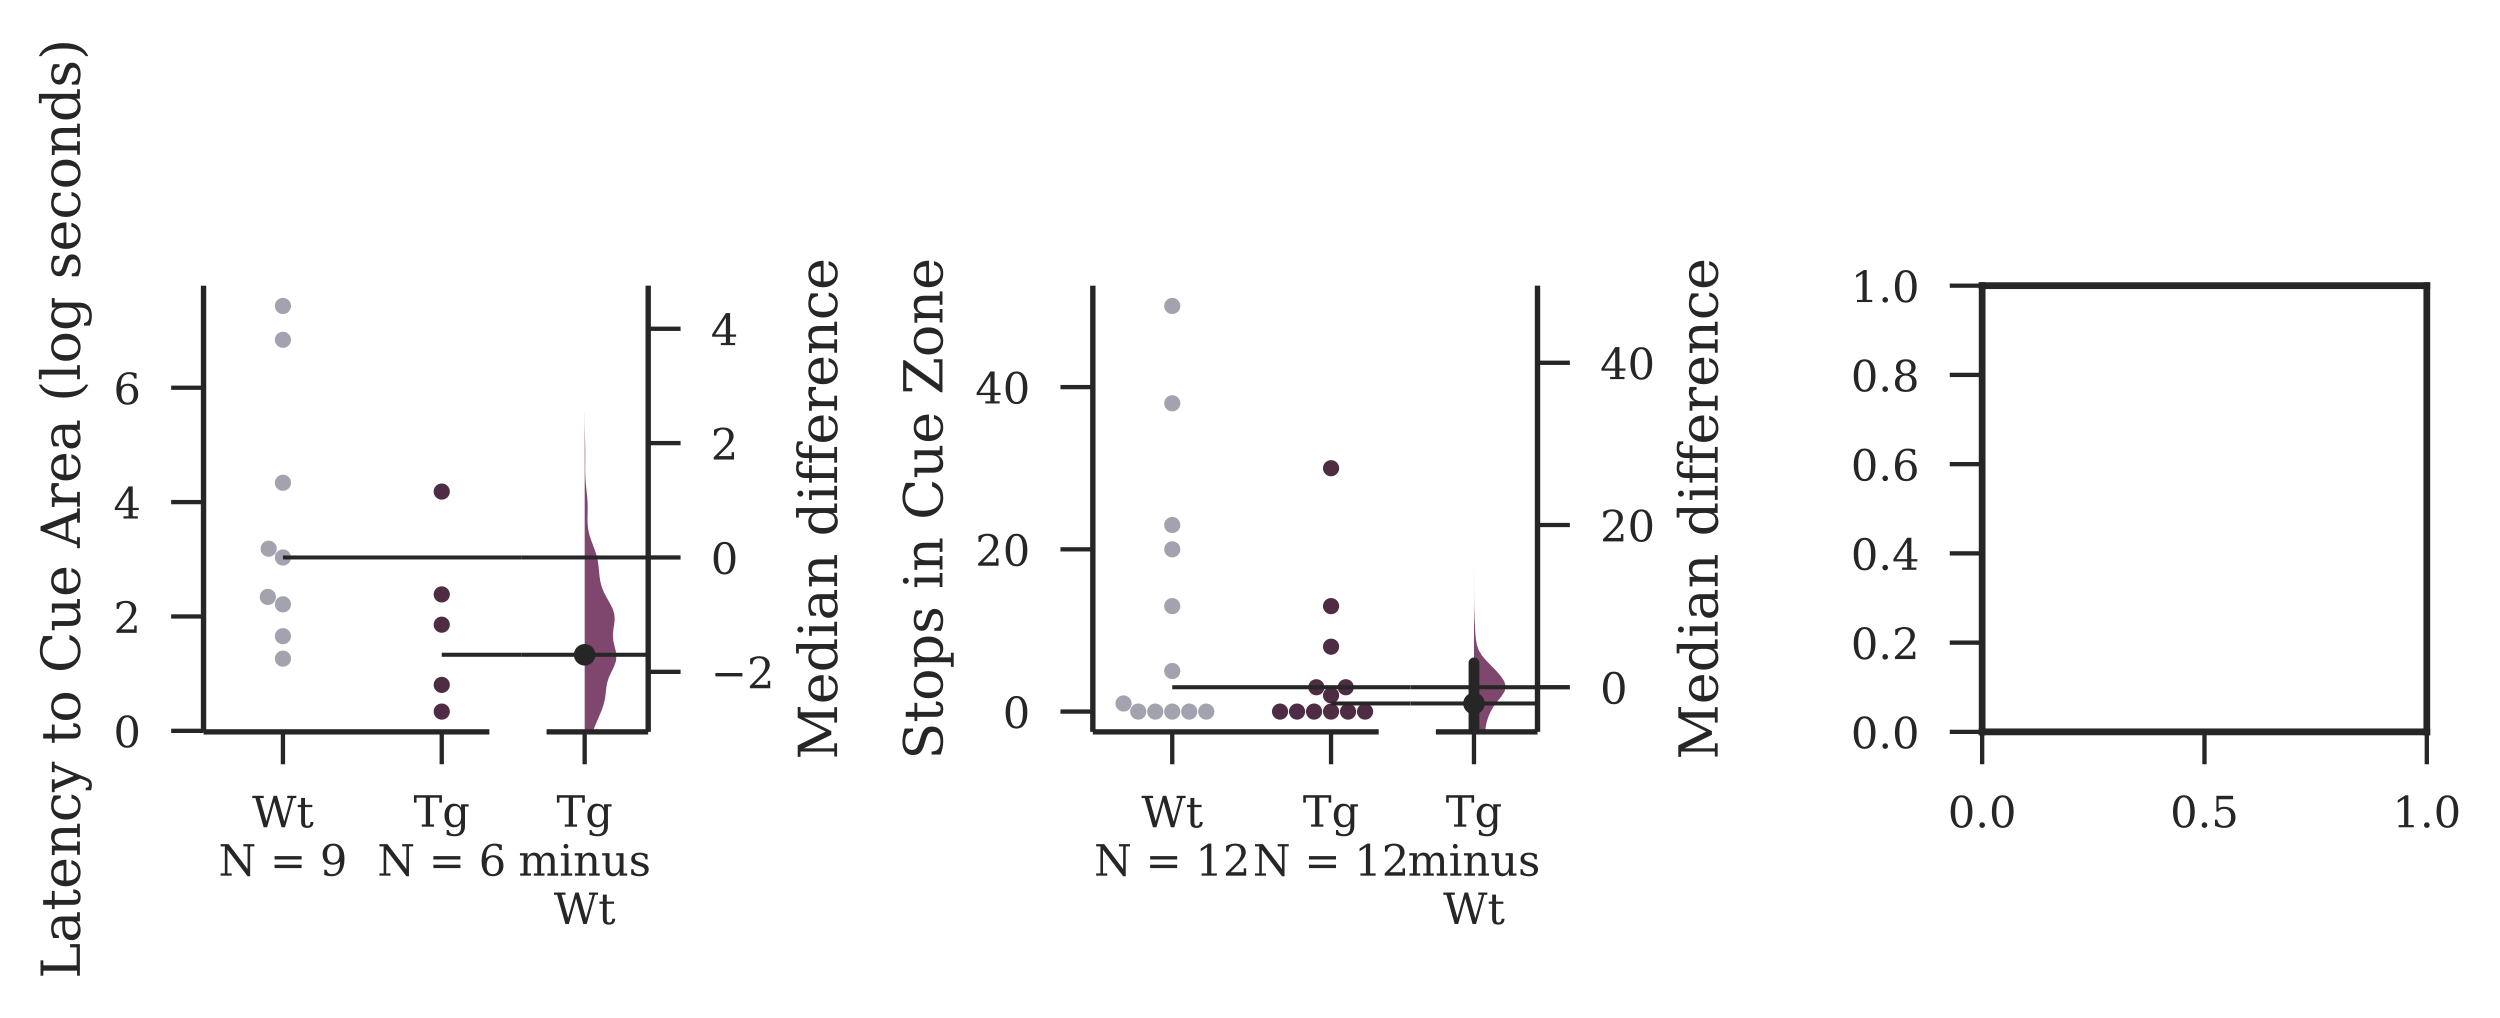 <?xml version="1.0" encoding="utf-8" standalone="no"?>
<!DOCTYPE svg PUBLIC "-//W3C//DTD SVG 1.1//EN"
  "http://www.w3.org/Graphics/SVG/1.1/DTD/svg11.dtd">
<!-- Created with matplotlib (https://matplotlib.org/) -->
<svg height="188.522pt" version="1.1" viewBox="0 0 463.181 188.522" width="463.181pt" xmlns="http://www.w3.org/2000/svg" xmlns:xlink="http://www.w3.org/1999/xlink">
 <defs>
  <style type="text/css">*{stroke-linecap:butt;stroke-linejoin:round;}</style>
 </defs>
 <g id="figure_1">
  <g id="patch_1">
   <path d="M 0 188.522 
L 463.181 188.522 
L 463.181 0 
L 0 0 
z
" style="fill:#ffffff;"/>
  </g>
  <g id="axes_1">
   <g id="matplotlib.axis_1">
    <g id="xtick_1">
     <g id="line2d_1">
      <defs>
       <path d="M 0 0 
L 0 6 
" id="m1475e48b0e" style="stroke:#262626;stroke-width:0.8;"/>
      </defs>
      <g>
       <use style="fill:#262626;stroke:#262626;stroke-width:0.8;" x="52.421" xlink:href="#m1475e48b0e" y="135.595"/>
      </g>
     </g>
     <g id="text_1">
      <!-- Wt -->
      <g style="fill:#262626;" transform="translate(46.703 153.274)scale(0.08 -0.08)">
       <defs>
        <path d="M 76.219 0 
L 68.219 0 
L 51.516 59.281 
L 34.812 0 
L 26.812 0 
L 7.719 67.672 
L 0.484 67.672 
L 0.484 72.906 
L 27.094 72.906 
L 27.094 67.672 
L 18.016 67.672 
L 33.203 13.812 
L 49.812 72.906 
L 57.719 72.906 
L 74.609 13.188 
L 89.891 67.672 
L 81.5 67.672 
L 81.5 72.906 
L 102.484 72.906 
L 102.484 67.672 
L 95.312 67.672 
z
" id="DejaVuSerif-87"/>
        <path d="M 10.797 46.688 
L 2.875 46.688 
L 2.875 51.906 
L 10.797 51.906 
L 10.797 68.016 
L 19.828 68.016 
L 19.828 51.906 
L 36.719 51.906 
L 36.719 46.688 
L 19.828 46.688 
L 19.828 13.719 
Q 19.828 7.125 21.094 5.266 
Q 22.359 3.422 25.781 3.422 
Q 29.297 3.422 30.906 5.484 
Q 32.516 7.562 32.625 12.203 
L 39.406 12.203 
Q 39.016 5.125 35.547 1.844 
Q 32.078 -1.422 25 -1.422 
Q 17.234 -1.422 14.016 2.016 
Q 10.797 5.469 10.797 13.719 
z
" id="DejaVuSerif-116"/>
       </defs>
       <use xlink:href="#DejaVuSerif-87"/>
       <use x="102.783" xlink:href="#DejaVuSerif-116"/>
      </g>
      <!-- N = 9 -->
      <g style="fill:#262626;" transform="translate(40.482 162.232)scale(0.08 -0.08)">
       <defs>
        <path d="M 4.891 0 
L 4.891 5.172 
L 14.703 5.172 
L 14.703 67.672 
L 4.891 67.672 
L 4.891 72.906 
L 23.578 72.906 
L 67.281 15.375 
L 67.281 67.672 
L 57.516 67.672 
L 57.516 72.906 
L 83.109 72.906 
L 83.109 67.672 
L 73.297 67.672 
L 73.297 -1.422 
L 67.391 -1.422 
L 20.703 60.016 
L 20.703 5.172 
L 30.516 5.172 
L 30.516 0 
z
" id="DejaVuSerif-78"/>
        <path id="DejaVuSerif-32"/>
        <path d="M 10.594 45.219 
L 73.188 45.219 
L 73.188 37.406 
L 10.594 37.406 
z
M 10.594 25.297 
L 73.188 25.297 
L 73.188 17.484 
L 10.594 17.484 
z
" id="DejaVuSerif-61"/>
        <path d="M 46.781 32.672 
Q 43.5 29 39.25 27.188 
Q 35.016 25.391 29.688 25.391 
Q 18.844 25.391 12.562 31.938 
Q 6.297 38.484 6.297 49.812 
Q 6.297 60.891 13.109 67.547 
Q 19.922 74.219 31.297 74.219 
Q 43.656 74.219 50.266 65.016 
Q 56.891 55.812 56.891 38.719 
Q 56.891 19.578 49.016 9.078 
Q 41.156 -1.422 26.906 -1.422 
Q 23.047 -1.422 18.797 -0.688 
Q 14.547 0.047 10.109 1.516 
L 10.109 13.625 
L 15.578 13.625 
Q 16.219 8.688 19.391 6.047 
Q 22.562 3.422 27.875 3.422 
Q 37.359 3.422 41.984 10.562 
Q 46.625 17.719 46.781 32.672 
z
M 30.906 69.391 
Q 23.969 69.391 20.281 64.328 
Q 16.609 59.281 16.609 49.812 
Q 16.609 40.328 20.281 35.25 
Q 23.969 30.172 30.906 30.172 
Q 37.844 30.172 41.531 35.078 
Q 45.219 39.984 45.219 49.219 
Q 45.219 58.938 41.5 64.156 
Q 37.797 69.391 30.906 69.391 
z
" id="DejaVuSerif-57"/>
       </defs>
       <use xlink:href="#DejaVuSerif-78"/>
       <use x="87.5" xlink:href="#DejaVuSerif-32"/>
       <use x="119.287" xlink:href="#DejaVuSerif-61"/>
       <use x="203.076" xlink:href="#DejaVuSerif-32"/>
       <use x="234.863" xlink:href="#DejaVuSerif-57"/>
      </g>
     </g>
    </g>
    <g id="xtick_2">
     <g id="line2d_2">
      <g>
       <use style="fill:#262626;stroke:#262626;stroke-width:0.8;" x="81.843" xlink:href="#m1475e48b0e" y="135.595"/>
      </g>
     </g>
     <g id="text_2">
      <!-- Tg -->
      <g style="fill:#262626;" transform="translate(76.615 153.16)scale(0.08 -0.08)">
       <defs>
        <path d="M 19.094 0 
L 19.094 5.172 
L 28.422 5.172 
L 28.422 67.094 
L 6.984 67.094 
L 6.984 55.719 
L 0.984 55.719 
L 0.984 72.906 
L 65.719 72.906 
L 65.719 55.719 
L 59.719 55.719 
L 59.719 67.094 
L 38.281 67.094 
L 38.281 5.172 
L 47.609 5.172 
L 47.609 0 
z
" id="DejaVuSerif-84"/>
        <path d="M 52.484 46.688 
L 52.484 1.125 
Q 52.484 -10.062 46.328 -16.141 
Q 40.188 -22.219 28.812 -22.219 
Q 23.688 -22.219 19 -21.281 
Q 14.312 -20.359 10.016 -18.5 
L 10.016 -7.625 
L 14.703 -7.625 
Q 15.578 -12.703 18.844 -15.047 
Q 22.125 -17.391 28.219 -17.391 
Q 36.141 -17.391 39.812 -12.922 
Q 43.5 -8.453 43.5 1.125 
L 43.5 8.109 
Q 40.875 3.219 36.797 0.891 
Q 32.719 -1.422 26.703 -1.422 
Q 17.141 -1.422 11.062 6.172 
Q 4.984 13.766 4.984 25.984 
Q 4.984 38.188 11.031 45.75 
Q 17.094 53.328 26.703 53.328 
Q 32.719 53.328 36.797 51 
Q 40.875 48.688 43.5 43.797 
L 43.5 51.906 
L 61.078 51.906 
L 61.078 46.688 
z
M 43.5 28.516 
Q 43.5 37.844 39.906 42.766 
Q 36.328 47.703 29.5 47.703 
Q 22.562 47.703 19.016 42.234 
Q 15.484 36.766 15.484 25.984 
Q 15.484 15.234 19.016 9.719 
Q 22.562 4.203 29.5 4.203 
Q 36.328 4.203 39.906 9.109 
Q 43.5 14.016 43.5 23.391 
z
" id="DejaVuSerif-103"/>
       </defs>
       <use xlink:href="#DejaVuSerif-84"/>
       <use x="66.699" xlink:href="#DejaVuSerif-103"/>
      </g>
      <!-- N = 6 -->
      <g style="fill:#262626;" transform="translate(69.904 162.232)scale(0.08 -0.08)">
       <defs>
        <path d="M 32.719 3.422 
Q 39.594 3.422 43.297 8.469 
Q 47.016 13.531 47.016 23 
Q 47.016 32.469 43.297 37.516 
Q 39.594 42.578 32.719 42.578 
Q 25.734 42.578 22.062 37.688 
Q 18.406 32.812 18.406 23.578 
Q 18.406 13.875 22.109 8.641 
Q 25.828 3.422 32.719 3.422 
z
M 16.797 40.141 
Q 20.125 43.797 24.312 45.594 
Q 28.516 47.406 33.797 47.406 
Q 44.672 47.406 51 40.859 
Q 57.328 34.328 57.328 23 
Q 57.328 11.922 50.516 5.25 
Q 43.703 -1.422 32.328 -1.422 
Q 19.969 -1.422 13.328 7.781 
Q 6.688 17 6.688 34.078 
Q 6.688 53.219 14.547 63.719 
Q 22.406 74.219 36.719 74.219 
Q 40.578 74.219 44.828 73.484 
Q 49.078 72.75 53.516 71.297 
L 53.516 59.281 
L 48 59.281 
Q 47.406 64.203 44.234 66.797 
Q 41.062 69.391 35.688 69.391 
Q 26.219 69.391 21.578 62.203 
Q 16.938 55.031 16.797 40.141 
z
" id="DejaVuSerif-54"/>
       </defs>
       <use xlink:href="#DejaVuSerif-78"/>
       <use x="87.5" xlink:href="#DejaVuSerif-32"/>
       <use x="119.287" xlink:href="#DejaVuSerif-61"/>
       <use x="203.076" xlink:href="#DejaVuSerif-32"/>
       <use x="234.863" xlink:href="#DejaVuSerif-54"/>
      </g>
     </g>
    </g>
   </g>
   <g id="matplotlib.axis_2">
    <g id="ytick_1">
     <g id="line2d_3">
      <defs>
       <path d="M 0 0 
L -6 0 
" id="m09201d7ee6" style="stroke:#262626;stroke-width:0.8;"/>
      </defs>
      <g>
       <use style="fill:#262626;stroke:#262626;stroke-width:0.8;" x="37.71" xlink:href="#m09201d7ee6" y="135.402"/>
      </g>
     </g>
     <g id="text_3">
      <!-- 0 -->
      <g style="fill:#262626;" transform="translate(21.02 138.441)scale(0.08 -0.08)">
       <defs>
        <path d="M 31.781 3.422 
Q 39.266 3.422 42.969 11.625 
Q 46.688 19.828 46.688 36.375 
Q 46.688 52.984 42.969 61.188 
Q 39.266 69.391 31.781 69.391 
Q 24.312 69.391 20.594 61.188 
Q 16.891 52.984 16.891 36.375 
Q 16.891 19.828 20.594 11.625 
Q 24.312 3.422 31.781 3.422 
z
M 31.781 -1.422 
Q 19.922 -1.422 13.25 8.531 
Q 6.594 18.5 6.594 36.375 
Q 6.594 54.297 13.25 64.25 
Q 19.922 74.219 31.781 74.219 
Q 43.703 74.219 50.344 64.25 
Q 56.984 54.297 56.984 36.375 
Q 56.984 18.5 50.344 8.531 
Q 43.703 -1.422 31.781 -1.422 
z
" id="DejaVuSerif-48"/>
       </defs>
       <use xlink:href="#DejaVuSerif-48"/>
      </g>
     </g>
    </g>
    <g id="ytick_2">
     <g id="line2d_4">
      <g>
       <use style="fill:#262626;stroke:#262626;stroke-width:0.8;" x="37.71" xlink:href="#m09201d7ee6" y="114.214"/>
      </g>
     </g>
     <g id="text_4">
      <!-- 2 -->
      <g style="fill:#262626;" transform="translate(21.02 117.253)scale(0.08 -0.08)">
       <defs>
        <path d="M 12.797 55.516 
L 7.328 55.516 
L 7.328 68.5 
Q 12.547 71.297 17.844 72.75 
Q 23.141 74.219 28.219 74.219 
Q 39.594 74.219 46.188 68.703 
Q 52.781 63.188 52.781 53.719 
Q 52.781 43.016 37.844 28.125 
Q 36.672 27 36.078 26.422 
L 17.672 8.016 
L 48.094 8.016 
L 48.094 17 
L 53.812 17 
L 53.812 0 
L 6.781 0 
L 6.781 5.328 
L 28.906 27.391 
Q 36.234 34.719 39.359 40.844 
Q 42.484 46.969 42.484 53.719 
Q 42.484 61.078 38.641 65.234 
Q 34.812 69.391 28.078 69.391 
Q 21.094 69.391 17.281 65.922 
Q 13.484 62.453 12.797 55.516 
z
" id="DejaVuSerif-50"/>
       </defs>
       <use xlink:href="#DejaVuSerif-50"/>
      </g>
     </g>
    </g>
    <g id="ytick_3">
     <g id="line2d_5">
      <g>
       <use style="fill:#262626;stroke:#262626;stroke-width:0.8;" x="37.71" xlink:href="#m09201d7ee6" y="93.025"/>
      </g>
     </g>
     <g id="text_5">
      <!-- 4 -->
      <g style="fill:#262626;" transform="translate(21.02 96.065)scale(0.08 -0.08)">
       <defs>
        <path d="M 34.906 24.703 
L 34.906 63.484 
L 10.016 24.703 
z
M 56.391 0 
L 23.188 0 
L 23.188 5.172 
L 34.906 5.172 
L 34.906 19.484 
L 3.078 19.484 
L 3.078 24.812 
L 35.016 74.219 
L 44.672 74.219 
L 44.672 24.703 
L 58.594 24.703 
L 58.594 19.484 
L 44.672 19.484 
L 44.672 5.172 
L 56.391 5.172 
z
" id="DejaVuSerif-52"/>
       </defs>
       <use xlink:href="#DejaVuSerif-52"/>
      </g>
     </g>
    </g>
    <g id="ytick_4">
     <g id="line2d_6">
      <g>
       <use style="fill:#262626;stroke:#262626;stroke-width:0.8;" x="37.71" xlink:href="#m09201d7ee6" y="71.837"/>
      </g>
     </g>
     <g id="text_6">
      <!-- 6 -->
      <g style="fill:#262626;" transform="translate(21.02 74.876)scale(0.08 -0.08)">
       <use xlink:href="#DejaVuSerif-54"/>
      </g>
     </g>
    </g>
    <g id="text_7">
     <!-- Latency to Cue Area (log seconds) -->
     <g style="fill:#262626;" transform="translate(14.798 181.322)rotate(-90)scale(0.1 -0.1)">
      <defs>
       <path d="M 5.516 0 
L 5.516 5.172 
L 14.797 5.172 
L 14.797 67.672 
L 5.516 67.672 
L 5.516 72.906 
L 33.984 72.906 
L 33.984 67.672 
L 24.703 67.672 
L 24.703 6 
L 58.016 6 
L 58.016 18.219 
L 64.016 18.219 
L 64.016 0 
z
" id="DejaVuSerif-76"/>
       <path d="M 39.797 16.312 
L 39.797 27.297 
L 28.219 27.297 
Q 21.531 27.297 18.25 24.406 
Q 14.984 21.531 14.984 15.578 
Q 14.984 10.156 18.297 6.984 
Q 21.625 3.812 27.297 3.812 
Q 32.906 3.812 36.344 7.281 
Q 39.797 10.75 39.797 16.312 
z
M 48.781 32.422 
L 48.781 5.172 
L 56.781 5.172 
L 56.781 0 
L 39.797 0 
L 39.797 5.609 
Q 36.812 2 32.906 0.281 
Q 29 -1.422 23.781 -1.422 
Q 15.141 -1.422 10.062 3.172 
Q 4.984 7.766 4.984 15.578 
Q 4.984 23.641 10.797 28.078 
Q 16.609 32.516 27.203 32.516 
L 39.797 32.516 
L 39.797 36.078 
Q 39.797 42 36.203 45.234 
Q 32.625 48.484 26.125 48.484 
Q 20.75 48.484 17.578 46.047 
Q 14.406 43.609 13.625 38.812 
L 8.984 38.812 
L 8.984 49.312 
Q 13.672 51.312 18.094 52.312 
Q 22.516 53.328 26.703 53.328 
Q 37.5 53.328 43.141 47.969 
Q 48.781 42.625 48.781 32.422 
z
" id="DejaVuSerif-97"/>
       <path d="M 54.203 25 
L 15.484 25 
L 15.484 24.609 
Q 15.484 14.109 19.438 8.766 
Q 23.391 3.422 31.109 3.422 
Q 37.016 3.422 40.797 6.516 
Q 44.578 9.625 46.094 15.719 
L 53.328 15.719 
Q 51.172 7.172 45.375 2.875 
Q 39.594 -1.422 30.172 -1.422 
Q 18.797 -1.422 11.891 6.078 
Q 4.984 13.578 4.984 25.984 
Q 4.984 38.281 11.766 45.797 
Q 18.562 53.328 29.594 53.328 
Q 41.359 53.328 47.656 46.062 
Q 53.953 38.812 54.203 25 
z
M 43.609 30.172 
Q 43.312 39.266 39.766 43.875 
Q 36.234 48.484 29.594 48.484 
Q 23.391 48.484 19.828 43.844 
Q 16.266 39.203 15.484 30.172 
z
" id="DejaVuSerif-101"/>
       <path d="M 4.109 0 
L 4.109 5.172 
L 12.203 5.172 
L 12.203 46.688 
L 3.609 46.688 
L 3.609 51.906 
L 21.188 51.906 
L 21.188 42.672 
Q 23.688 47.953 27.656 50.641 
Q 31.641 53.328 36.922 53.328 
Q 45.516 53.328 49.562 48.391 
Q 53.609 43.453 53.609 33.016 
L 53.609 5.172 
L 61.625 5.172 
L 61.625 0 
L 36.812 0 
L 36.812 5.172 
L 44.578 5.172 
L 44.578 30.172 
Q 44.578 39.703 42.234 43.234 
Q 39.891 46.781 33.984 46.781 
Q 27.734 46.781 24.453 42.203 
Q 21.188 37.641 21.188 28.906 
L 21.188 5.172 
L 29 5.172 
L 29 0 
z
" id="DejaVuSerif-110"/>
       <path d="M 51.422 15.578 
Q 49.516 7.281 44.094 2.922 
Q 38.672 -1.422 30.078 -1.422 
Q 18.75 -1.422 11.859 6.078 
Q 4.984 13.578 4.984 25.984 
Q 4.984 38.422 11.859 45.875 
Q 18.75 53.328 30.078 53.328 
Q 35.016 53.328 39.891 52.172 
Q 44.781 51.031 49.703 48.688 
L 49.703 35.406 
L 44.484 35.406 
Q 43.453 42.234 40.016 45.359 
Q 36.578 48.484 30.172 48.484 
Q 22.906 48.484 19.188 42.844 
Q 15.484 37.203 15.484 25.984 
Q 15.484 14.75 19.172 9.078 
Q 22.859 3.422 30.172 3.422 
Q 35.984 3.422 39.453 6.438 
Q 42.922 9.469 44.188 15.578 
z
" id="DejaVuSerif-99"/>
       <path d="M 21.578 -9.516 
L 25 -0.875 
L 5.609 46.688 
L -0.297 46.688 
L -0.297 51.906 
L 23.578 51.906 
L 23.578 46.688 
L 15.281 46.688 
L 29.891 10.984 
L 44.484 46.688 
L 36.719 46.688 
L 36.719 51.906 
L 56.203 51.906 
L 56.203 46.688 
L 50.391 46.688 
L 26.609 -11.719 
Q 24.172 -17.781 21.188 -20 
Q 18.219 -22.219 12.797 -22.219 
Q 10.5 -22.219 8.078 -21.828 
Q 5.672 -21.438 3.219 -20.703 
L 3.219 -10.797 
L 7.812 -10.797 
Q 8.109 -14.109 9.5 -15.547 
Q 10.891 -17 13.812 -17 
Q 16.5 -17 18.141 -15.5 
Q 19.781 -14.016 21.578 -9.516 
z
" id="DejaVuSerif-121"/>
       <path d="M 30.078 3.422 
Q 37.312 3.422 40.984 9.125 
Q 44.672 14.844 44.672 25.984 
Q 44.672 37.109 40.984 42.797 
Q 37.312 48.484 30.078 48.484 
Q 22.859 48.484 19.172 42.797 
Q 15.484 37.109 15.484 25.984 
Q 15.484 14.844 19.188 9.125 
Q 22.906 3.422 30.078 3.422 
z
M 30.078 -1.422 
Q 18.75 -1.422 11.859 6.078 
Q 4.984 13.578 4.984 25.984 
Q 4.984 38.375 11.844 45.844 
Q 18.703 53.328 30.078 53.328 
Q 41.453 53.328 48.312 45.844 
Q 55.172 38.375 55.172 25.984 
Q 55.172 13.578 48.312 6.078 
Q 41.453 -1.422 30.078 -1.422 
z
" id="DejaVuSerif-111"/>
       <path d="M 70.516 19.281 
Q 67.281 9.078 59.688 3.828 
Q 52.094 -1.422 40.484 -1.422 
Q 33.344 -1.422 27.234 1.016 
Q 21.141 3.469 16.406 8.203 
Q 10.938 13.672 8.266 20.625 
Q 5.609 27.594 5.609 36.375 
Q 5.609 53.375 15.422 63.797 
Q 25.25 74.219 41.312 74.219 
Q 47.266 74.219 54 72.656 
Q 60.75 71.094 68.5 67.922 
L 68.5 51.125 
L 62.984 51.125 
Q 61.188 60.297 55.734 64.641 
Q 50.297 69 40.484 69 
Q 28.812 69 22.797 60.719 
Q 16.797 52.438 16.797 36.375 
Q 16.797 20.359 22.797 12.078 
Q 28.812 3.812 40.484 3.812 
Q 48.641 3.812 53.906 7.688 
Q 59.188 11.578 61.531 19.281 
z
" id="DejaVuSerif-67"/>
       <path d="M 35.406 51.906 
L 52.203 51.906 
L 52.203 5.172 
L 60.688 5.172 
L 60.688 0 
L 43.219 0 
L 43.219 9.188 
Q 40.719 4 36.766 1.281 
Q 32.812 -1.422 27.594 -1.422 
Q 18.953 -1.422 14.875 3.484 
Q 10.797 8.406 10.797 18.891 
L 10.797 46.688 
L 2.688 46.688 
L 2.688 51.906 
L 19.828 51.906 
L 19.828 21.688 
Q 19.828 12.203 22.141 8.688 
Q 24.469 5.172 30.422 5.172 
Q 36.672 5.172 39.938 9.766 
Q 43.219 14.359 43.219 23.094 
L 43.219 46.688 
L 35.406 46.688 
z
" id="DejaVuSerif-117"/>
       <path d="M 20.016 26.422 
L 46.781 26.422 
L 33.406 61.078 
z
M -0.594 0 
L -0.594 5.172 
L 5.812 5.172 
L 31.781 72.906 
L 39.984 72.906 
L 66.016 5.172 
L 73.188 5.172 
L 73.188 0 
L 46.688 0 
L 46.688 5.172 
L 54.781 5.172 
L 48.688 21.188 
L 18.016 21.188 
L 11.922 5.172 
L 19.922 5.172 
L 19.922 0 
z
" id="DejaVuSerif-65"/>
       <path d="M 47.797 52 
L 47.797 39.016 
L 42.625 39.016 
Q 42.391 42.875 40.484 44.781 
Q 38.578 46.688 34.906 46.688 
Q 28.266 46.688 24.719 42.094 
Q 21.188 37.5 21.188 28.906 
L 21.188 5.172 
L 31.594 5.172 
L 31.594 0 
L 4.109 0 
L 4.109 5.172 
L 12.203 5.172 
L 12.203 46.781 
L 3.609 46.781 
L 3.609 51.906 
L 21.188 51.906 
L 21.188 42.672 
Q 23.828 48.094 27.969 50.703 
Q 32.125 53.328 38.094 53.328 
Q 40.281 53.328 42.703 52.984 
Q 45.125 52.641 47.797 52 
z
" id="DejaVuSerif-114"/>
       <path d="M 31.891 -15.578 
Q 20.016 -10.25 13.953 1.297 
Q 7.906 12.844 7.906 30.172 
Q 7.906 47.562 13.953 59.109 
Q 20.016 70.656 31.891 75.984 
L 31.891 71.188 
Q 24.359 66.016 21.094 56.609 
Q 17.828 47.219 17.828 30.172 
Q 17.828 13.188 21.094 3.781 
Q 24.359 -5.609 31.891 -10.797 
z
" id="DejaVuSerif-40"/>
       <path d="M 20.516 5.172 
L 29 5.172 
L 29 0 
L 2.875 0 
L 2.875 5.172 
L 11.531 5.172 
L 11.531 70.797 
L 2.875 70.797 
L 2.875 75.984 
L 20.516 75.984 
z
" id="DejaVuSerif-108"/>
       <path d="M 5.609 2.875 
L 5.609 14.984 
L 10.797 14.984 
Q 10.984 9.188 14.422 6.297 
Q 17.875 3.422 24.609 3.422 
Q 30.672 3.422 33.844 5.688 
Q 37.016 7.953 37.016 12.312 
Q 37.016 15.719 34.688 17.812 
Q 32.375 19.922 24.906 22.312 
L 18.406 24.516 
Q 11.719 26.656 8.719 29.875 
Q 5.719 33.109 5.719 38.094 
Q 5.719 45.219 10.938 49.266 
Q 16.156 53.328 25.391 53.328 
Q 29.5 53.328 34.031 52.25 
Q 38.578 51.172 43.406 49.125 
L 43.406 37.797 
L 38.234 37.797 
Q 38.031 42.828 34.703 45.656 
Q 31.391 48.484 25.688 48.484 
Q 20.016 48.484 17.109 46.484 
Q 14.203 44.484 14.203 40.484 
Q 14.203 37.203 16.406 35.219 
Q 18.609 33.25 25.203 31.203 
L 32.328 29 
Q 39.703 26.703 42.938 23.266 
Q 46.188 19.828 46.188 14.406 
Q 46.188 7.031 40.547 2.797 
Q 34.906 -1.422 25 -1.422 
Q 19.969 -1.422 15.188 -0.344 
Q 10.406 0.734 5.609 2.875 
z
" id="DejaVuSerif-115"/>
       <path d="M 52.484 5.172 
L 61.078 5.172 
L 61.078 0 
L 43.5 0 
L 43.5 8.109 
Q 40.875 3.219 36.797 0.891 
Q 32.719 -1.422 26.703 -1.422 
Q 17.141 -1.422 11.062 6.172 
Q 4.984 13.766 4.984 25.984 
Q 4.984 38.188 11.031 45.75 
Q 17.094 53.328 26.703 53.328 
Q 32.719 53.328 36.797 51 
Q 40.875 48.688 43.5 43.797 
L 43.5 70.797 
L 35.016 70.797 
L 35.016 75.984 
L 52.484 75.984 
z
M 43.5 23.391 
L 43.5 28.516 
Q 43.5 37.844 39.906 42.766 
Q 36.328 47.703 29.5 47.703 
Q 22.562 47.703 19.016 42.234 
Q 15.484 36.766 15.484 25.984 
Q 15.484 15.234 19.016 9.719 
Q 22.562 4.203 29.5 4.203 
Q 36.328 4.203 39.906 9.109 
Q 43.5 14.016 43.5 23.391 
z
" id="DejaVuSerif-100"/>
       <path d="M 7.078 -15.578 
L 7.078 -10.797 
Q 14.594 -5.609 17.891 3.781 
Q 21.188 13.188 21.188 30.172 
Q 21.188 47.219 17.891 56.609 
Q 14.594 66.016 7.078 71.188 
L 7.078 75.984 
Q 19 70.656 25.047 59.109 
Q 31.109 47.562 31.109 30.172 
Q 31.109 12.844 25.047 1.297 
Q 19 -10.25 7.078 -15.578 
z
" id="DejaVuSerif-41"/>
      </defs>
      <use xlink:href="#DejaVuSerif-76"/>
      <use x="66.406" xlink:href="#DejaVuSerif-97"/>
      <use x="126.025" xlink:href="#DejaVuSerif-116"/>
      <use x="166.211" xlink:href="#DejaVuSerif-101"/>
      <use x="225.391" xlink:href="#DejaVuSerif-110"/>
      <use x="289.795" xlink:href="#DejaVuSerif-99"/>
      <use x="345.801" xlink:href="#DejaVuSerif-121"/>
      <use x="402.295" xlink:href="#DejaVuSerif-32"/>
      <use x="434.082" xlink:href="#DejaVuSerif-116"/>
      <use x="474.268" xlink:href="#DejaVuSerif-111"/>
      <use x="534.473" xlink:href="#DejaVuSerif-32"/>
      <use x="566.26" xlink:href="#DejaVuSerif-67"/>
      <use x="642.773" xlink:href="#DejaVuSerif-117"/>
      <use x="707.178" xlink:href="#DejaVuSerif-101"/>
      <use x="766.357" xlink:href="#DejaVuSerif-32"/>
      <use x="798.145" xlink:href="#DejaVuSerif-65"/>
      <use x="870.361" xlink:href="#DejaVuSerif-114"/>
      <use x="918.164" xlink:href="#DejaVuSerif-101"/>
      <use x="977.344" xlink:href="#DejaVuSerif-97"/>
      <use x="1036.963" xlink:href="#DejaVuSerif-32"/>
      <use x="1068.75" xlink:href="#DejaVuSerif-40"/>
      <use x="1107.764" xlink:href="#DejaVuSerif-108"/>
      <use x="1139.746" xlink:href="#DejaVuSerif-111"/>
      <use x="1199.951" xlink:href="#DejaVuSerif-103"/>
      <use x="1263.965" xlink:href="#DejaVuSerif-32"/>
      <use x="1295.752" xlink:href="#DejaVuSerif-115"/>
      <use x="1347.07" xlink:href="#DejaVuSerif-101"/>
      <use x="1406.25" xlink:href="#DejaVuSerif-99"/>
      <use x="1462.256" xlink:href="#DejaVuSerif-111"/>
      <use x="1522.461" xlink:href="#DejaVuSerif-110"/>
      <use x="1586.865" xlink:href="#DejaVuSerif-100"/>
      <use x="1650.879" xlink:href="#DejaVuSerif-115"/>
      <use x="1702.197" xlink:href="#DejaVuSerif-41"/>
     </g>
    </g>
   </g>
   <g id="PathCollection_1">
    <defs>
     <path d="M 0 1.5 
C 0.398 1.5 0.779 1.342 1.061 1.061 
C 1.342 0.779 1.5 0.398 1.5 -0 
C 1.5 -0.398 1.342 -0.779 1.061 -1.061 
C 0.779 -1.342 0.398 -1.5 0 -1.5 
C -0.398 -1.5 -0.779 -1.342 -1.061 -1.061 
C -1.342 -0.779 -1.5 -0.398 -1.5 0 
C -1.5 0.398 -1.342 0.779 -1.061 1.061 
C -0.779 1.342 -0.398 1.5 0 1.5 
z
" id="C0_0_5e43535086"/>
    </defs>
    <g clip-path="url(#peeae01c3f3)">
     <use style="fill:#a2a3af;" x="52.421" xlink:href="#C0_0_5e43535086" y="122.03"/>
    </g>
    <g clip-path="url(#peeae01c3f3)">
     <use style="fill:#a2a3af;" x="52.421" xlink:href="#C0_0_5e43535086" y="117.868"/>
    </g>
    <g clip-path="url(#peeae01c3f3)">
     <use style="fill:#a2a3af;" x="52.421" xlink:href="#C0_0_5e43535086" y="111.968"/>
    </g>
    <g clip-path="url(#peeae01c3f3)">
     <use style="fill:#a2a3af;" x="49.622" xlink:href="#C0_0_5e43535086" y="110.593"/>
    </g>
    <g clip-path="url(#peeae01c3f3)">
     <use style="fill:#a2a3af;" x="52.421" xlink:href="#C0_0_5e43535086" y="103.283"/>
    </g>
    <g clip-path="url(#peeae01c3f3)">
     <use style="fill:#a2a3af;" x="49.772" xlink:href="#C0_0_5e43535086" y="101.66"/>
    </g>
    <g clip-path="url(#peeae01c3f3)">
     <use style="fill:#a2a3af;" x="52.421" xlink:href="#C0_0_5e43535086" y="89.438"/>
    </g>
    <g clip-path="url(#peeae01c3f3)">
     <use style="fill:#a2a3af;" x="52.421" xlink:href="#C0_0_5e43535086" y="62.956"/>
    </g>
    <g clip-path="url(#peeae01c3f3)">
     <use style="fill:#a2a3af;" x="52.421" xlink:href="#C0_0_5e43535086" y="56.685"/>
    </g>
   </g>
   <g id="PathCollection_2">
    <defs>
     <path d="M 0 1.5 
C 0.398 1.5 0.779 1.342 1.061 1.061 
C 1.342 0.779 1.5 0.398 1.5 -0 
C 1.5 -0.398 1.342 -0.779 1.061 -1.061 
C 0.779 -1.342 0.398 -1.5 0 -1.5 
C -0.398 -1.5 -0.779 -1.342 -1.061 -1.061 
C -1.342 -0.779 -1.5 -0.398 -1.5 0 
C -1.5 0.398 -1.342 0.779 -1.061 1.061 
C -0.779 1.342 -0.398 1.5 0 1.5 
z
" id="C1_0_a936899e3a"/>
    </defs>
    <g clip-path="url(#peeae01c3f3)">
     <use style="fill:#4e2c43;" x="81.843" xlink:href="#C1_0_a936899e3a" y="131.837"/>
    </g>
    <g clip-path="url(#peeae01c3f3)">
     <use style="fill:#4e2c43;" x="81.843" xlink:href="#C1_0_a936899e3a" y="126.89"/>
    </g>
    <g clip-path="url(#peeae01c3f3)">
     <use style="fill:#4e2c43;" x="81.843" xlink:href="#C1_0_a936899e3a" y="115.736"/>
    </g>
    <g clip-path="url(#peeae01c3f3)">
     <use style="fill:#4e2c43;" x="81.843" xlink:href="#C1_0_a936899e3a" y="110.128"/>
    </g>
    <g clip-path="url(#peeae01c3f3)">
     <use style="fill:#4e2c43;" x="81.843" xlink:href="#C1_0_a936899e3a" y="91.075"/>
    </g>
   </g>
   <g id="LineCollection_1">
    <path clip-path="url(#peeae01c3f3)" d="M 52.421 103.283 
L 96.555 103.283 
" style="fill:none;stroke:#262626;stroke-width:0.75;"/>
   </g>
   <g id="LineCollection_2">
    <path clip-path="url(#peeae01c3f3)" d="M 81.843 121.313 
L 96.555 121.313 
" style="fill:none;stroke:#262626;stroke-width:0.75;"/>
   </g>
   <g id="axes_2">
    <g id="matplotlib.axis_3">
     <g id="xtick_3">
      <g id="line2d_7">
       <g>
        <use style="fill:#262626;stroke:#262626;stroke-width:0.8;" x="108.323" xlink:href="#m1475e48b0e" y="135.595"/>
       </g>
      </g>
      <g id="text_8">
       <!-- Tg -->
       <g style="fill:#262626;" transform="translate(103.095 153.16)scale(0.08 -0.08)">
        <use xlink:href="#DejaVuSerif-84"/>
        <use x="66.699" xlink:href="#DejaVuSerif-103"/>
       </g>
       <!-- minus -->
       <g style="fill:#262626;" transform="translate(96.046 162.232)scale(0.08 -0.08)">
        <defs>
         <path d="M 51.812 41.797 
Q 54.391 47.516 58.422 50.422 
Q 62.453 53.328 67.828 53.328 
Q 75.984 53.328 79.984 48.266 
Q 83.984 43.219 83.984 33.016 
L 83.984 5.172 
L 92.094 5.172 
L 92.094 0 
L 67.188 0 
L 67.188 5.172 
L 75 5.172 
L 75 31.984 
Q 75 39.938 72.656 43.312 
Q 70.312 46.688 64.891 46.688 
Q 58.891 46.688 55.734 42.141 
Q 52.594 37.594 52.594 28.906 
L 52.594 5.172 
L 60.406 5.172 
L 60.406 0 
L 35.797 0 
L 35.797 5.172 
L 43.609 5.172 
L 43.609 32.328 
Q 43.609 40.094 41.266 43.391 
Q 38.922 46.688 33.5 46.688 
Q 27.484 46.688 24.328 42.141 
Q 21.188 37.594 21.188 28.906 
L 21.188 5.172 
L 29 5.172 
L 29 0 
L 4.109 0 
L 4.109 5.172 
L 12.203 5.172 
L 12.203 46.781 
L 3.609 46.781 
L 3.609 51.906 
L 21.188 51.906 
L 21.188 42.672 
Q 23.688 47.859 27.531 50.594 
Q 31.391 53.328 36.281 53.328 
Q 42.328 53.328 46.375 50.312 
Q 50.438 47.312 51.812 41.797 
z
" id="DejaVuSerif-109"/>
         <path d="M 9.719 68.016 
Q 9.719 70.266 11.344 71.922 
Q 12.984 73.578 15.281 73.578 
Q 17.531 73.578 19.156 71.922 
Q 20.797 70.266 20.797 68.016 
Q 20.797 65.719 19.188 64.109 
Q 17.578 62.5 15.281 62.5 
Q 12.984 62.5 11.344 64.109 
Q 9.719 65.719 9.719 68.016 
z
M 21.188 5.172 
L 29.688 5.172 
L 29.688 0 
L 3.609 0 
L 3.609 5.172 
L 12.203 5.172 
L 12.203 46.688 
L 3.609 46.688 
L 3.609 51.906 
L 21.188 51.906 
z
" id="DejaVuSerif-105"/>
        </defs>
        <use xlink:href="#DejaVuSerif-109"/>
        <use x="94.824" xlink:href="#DejaVuSerif-105"/>
        <use x="126.807" xlink:href="#DejaVuSerif-110"/>
        <use x="191.211" xlink:href="#DejaVuSerif-117"/>
        <use x="255.615" xlink:href="#DejaVuSerif-115"/>
       </g>
       <!-- Wt -->
       <g style="fill:#262626;" transform="translate(102.605 171.19)scale(0.08 -0.08)">
        <use xlink:href="#DejaVuSerif-87"/>
        <use x="102.783" xlink:href="#DejaVuSerif-116"/>
       </g>
      </g>
     </g>
    </g>
    <g id="matplotlib.axis_4">
     <g id="ytick_5">
      <g id="line2d_8">
       <defs>
        <path d="M 0 0 
L 6 0 
" id="md240944cf6" style="stroke:#262626;stroke-width:0.8;"/>
       </defs>
       <g>
        <use style="fill:#262626;stroke:#262626;stroke-width:0.8;" x="120.092" xlink:href="#md240944cf6" y="124.472"/>
       </g>
      </g>
      <g id="text_9">
       <!-- −2 -->
       <g style="fill:#262626;" transform="translate(131.692 127.511)scale(0.08 -0.08)">
        <defs>
         <path d="M 10.594 35.297 
L 73.188 35.297 
L 73.188 27.391 
L 10.594 27.391 
z
" id="DejaVuSerif-8722"/>
        </defs>
        <use xlink:href="#DejaVuSerif-8722"/>
        <use x="83.789" xlink:href="#DejaVuSerif-50"/>
       </g>
      </g>
     </g>
     <g id="ytick_6">
      <g id="line2d_9">
       <g>
        <use style="fill:#262626;stroke:#262626;stroke-width:0.8;" x="120.092" xlink:href="#md240944cf6" y="103.283"/>
       </g>
      </g>
      <g id="text_10">
       <!-- 0 -->
       <g style="fill:#262626;" transform="translate(131.692 106.323)scale(0.08 -0.08)">
        <use xlink:href="#DejaVuSerif-48"/>
       </g>
      </g>
     </g>
     <g id="ytick_7">
      <g id="line2d_10">
       <g>
        <use style="fill:#262626;stroke:#262626;stroke-width:0.8;" x="120.092" xlink:href="#md240944cf6" y="82.095"/>
       </g>
      </g>
      <g id="text_11">
       <!-- 2 -->
       <g style="fill:#262626;" transform="translate(131.692 85.134)scale(0.08 -0.08)">
        <use xlink:href="#DejaVuSerif-50"/>
       </g>
      </g>
     </g>
     <g id="ytick_8">
      <g id="line2d_11">
       <g>
        <use style="fill:#262626;stroke:#262626;stroke-width:0.8;" x="120.092" xlink:href="#md240944cf6" y="60.907"/>
       </g>
      </g>
      <g id="text_12">
       <!-- 4 -->
       <g style="fill:#262626;" transform="translate(131.692 63.946)scale(0.08 -0.08)">
        <use xlink:href="#DejaVuSerif-52"/>
       </g>
      </g>
     </g>
     <g id="text_13">
      <!-- Median difference -->
      <g style="fill:#262626;" transform="translate(155.084 140.72)rotate(-90)scale(0.1 -0.1)">
       <defs>
        <path d="M 5.516 0 
L 5.516 5.172 
L 14.797 5.172 
L 14.797 67.672 
L 4.984 67.672 
L 4.984 72.906 
L 26.219 72.906 
L 51.812 21 
L 77.391 72.906 
L 97.312 72.906 
L 97.312 67.672 
L 87.594 67.672 
L 87.594 5.172 
L 96.922 5.172 
L 96.922 0 
L 68.406 0 
L 68.406 5.172 
L 77.688 5.172 
L 77.688 61.531 
L 52.688 10.688 
L 45.797 10.688 
L 20.797 61.531 
L 20.797 5.172 
L 30.078 5.172 
L 30.078 0 
z
" id="DejaVuSerif-77"/>
        <path d="M 43.016 63.719 
L 38.281 63.719 
Q 38.234 67.391 36.203 69.281 
Q 34.188 71.188 30.328 71.188 
Q 25.297 71.188 23.234 68.422 
Q 21.188 65.672 21.188 58.594 
L 21.188 51.906 
L 35.688 51.906 
L 35.688 46.688 
L 21.188 46.688 
L 21.188 5.172 
L 32.719 5.172 
L 32.719 0 
L 3.609 0 
L 3.609 5.172 
L 12.203 5.172 
L 12.203 46.688 
L 3.609 46.688 
L 3.609 51.906 
L 12.203 51.906 
L 12.203 58.406 
Q 12.203 67.094 16.719 71.531 
Q 21.234 75.984 29.984 75.984 
Q 33.25 75.984 36.516 75.391 
Q 39.797 74.812 43.016 73.578 
z
" id="DejaVuSerif-102"/>
       </defs>
       <use xlink:href="#DejaVuSerif-77"/>
       <use x="102.393" xlink:href="#DejaVuSerif-101"/>
       <use x="161.572" xlink:href="#DejaVuSerif-100"/>
       <use x="225.586" xlink:href="#DejaVuSerif-105"/>
       <use x="257.568" xlink:href="#DejaVuSerif-97"/>
       <use x="317.188" xlink:href="#DejaVuSerif-110"/>
       <use x="381.592" xlink:href="#DejaVuSerif-32"/>
       <use x="413.379" xlink:href="#DejaVuSerif-100"/>
       <use x="477.393" xlink:href="#DejaVuSerif-105"/>
       <use x="509.375" xlink:href="#DejaVuSerif-102"/>
       <use x="546.387" xlink:href="#DejaVuSerif-102"/>
       <use x="583.398" xlink:href="#DejaVuSerif-101"/>
       <use x="642.578" xlink:href="#DejaVuSerif-114"/>
       <use x="690.381" xlink:href="#DejaVuSerif-101"/>
       <use x="749.561" xlink:href="#DejaVuSerif-110"/>
       <use x="813.965" xlink:href="#DejaVuSerif-99"/>
       <use x="869.971" xlink:href="#DejaVuSerif-101"/>
      </g>
     </g>
    </g>
    <g id="PolyCollection_1">
     <defs>
      <path d="M 108.419 -15.034 
L 108.324 -15.034 
L 108.324 -16.013 
L 108.324 -16.993 
L 108.324 -17.973 
L 108.324 -18.953 
L 108.324 -19.932 
L 108.324 -20.912 
L 108.324 -21.892 
L 108.324 -22.872 
L 108.324 -23.852 
L 108.324 -24.831 
L 108.324 -25.811 
L 108.324 -26.791 
L 108.324 -27.771 
L 108.324 -28.75 
L 108.324 -29.73 
L 108.324 -30.71 
L 108.324 -31.69 
L 108.324 -32.67 
L 108.324 -33.649 
L 108.324 -34.629 
L 108.324 -35.609 
L 108.324 -36.589 
L 108.324 -37.568 
L 108.324 -38.548 
L 108.324 -39.528 
L 108.324 -40.508 
L 108.324 -41.488 
L 108.324 -42.467 
L 108.324 -43.447 
L 108.324 -44.427 
L 108.324 -45.407 
L 108.324 -46.386 
L 108.324 -47.366 
L 108.324 -48.346 
L 108.324 -49.326 
L 108.324 -50.306 
L 108.324 -51.285 
L 108.324 -52.265 
L 108.324 -53.245 
L 108.324 -54.225 
L 108.324 -55.204 
L 108.324 -56.184 
L 108.324 -57.164 
L 108.324 -58.144 
L 108.324 -59.124 
L 108.324 -60.103 
L 108.324 -61.083 
L 108.324 -62.063 
L 108.324 -63.043 
L 108.324 -64.022 
L 108.324 -65.002 
L 108.324 -65.982 
L 108.324 -66.962 
L 108.324 -67.942 
L 108.324 -68.921 
L 108.324 -69.901 
L 108.324 -70.881 
L 108.324 -71.861 
L 108.324 -72.84 
L 108.324 -73.82 
L 108.324 -74.8 
L 108.324 -75.78 
L 108.324 -76.76 
L 108.324 -77.739 
L 108.324 -78.719 
L 108.324 -79.699 
L 108.324 -80.679 
L 108.324 -81.658 
L 108.324 -82.638 
L 108.324 -83.618 
L 108.324 -84.598 
L 108.324 -85.578 
L 108.324 -86.557 
L 108.324 -87.537 
L 108.324 -88.517 
L 108.324 -89.497 
L 108.324 -90.477 
L 108.324 -91.456 
L 108.324 -92.436 
L 108.324 -93.416 
L 108.324 -94.396 
L 108.324 -95.375 
L 108.324 -96.355 
L 108.324 -97.335 
L 108.324 -98.315 
L 108.324 -99.295 
L 108.324 -100.274 
L 108.324 -101.254 
L 108.324 -102.234 
L 108.324 -103.214 
L 108.324 -104.193 
L 108.324 -105.173 
L 108.324 -106.153 
L 108.324 -107.133 
L 108.324 -108.113 
L 108.324 -109.092 
L 108.324 -110.072 
L 108.324 -111.052 
L 108.324 -112.032 
L 108.337 -112.032 
L 108.337 -112.032 
L 108.34 -111.052 
L 108.346 -110.072 
L 108.358 -109.092 
L 108.377 -108.113 
L 108.4 -107.133 
L 108.42 -106.153 
L 108.433 -105.173 
L 108.435 -104.193 
L 108.429 -103.214 
L 108.422 -102.234 
L 108.425 -101.254 
L 108.45 -100.274 
L 108.506 -99.295 
L 108.593 -98.315 
L 108.699 -97.335 
L 108.798 -96.355 
L 108.866 -95.375 
L 108.886 -94.396 
L 108.871 -93.416 
L 108.851 -92.436 
L 108.872 -91.456 
L 108.975 -90.477 
L 109.184 -89.497 
L 109.492 -88.517 
L 109.859 -87.537 
L 110.224 -86.557 
L 110.534 -85.578 
L 110.758 -84.598 
L 110.9 -83.618 
L 110.993 -82.638 
L 111.09 -81.658 
L 111.249 -80.679 
L 111.518 -79.699 
L 111.921 -78.719 
L 112.439 -77.739 
L 113 -76.76 
L 113.492 -75.78 
L 113.804 -74.8 
L 113.889 -73.82 
L 113.794 -72.84 
L 113.637 -71.861 
L 113.551 -70.881 
L 113.618 -69.901 
L 113.827 -68.921 
L 114.075 -67.942 
L 114.208 -66.962 
L 114.105 -65.982 
L 113.757 -65.002 
L 113.274 -64.022 
L 112.818 -63.043 
L 112.501 -62.063 
L 112.331 -61.083 
L 112.231 -60.103 
L 112.101 -59.124 
L 111.878 -58.144 
L 111.556 -57.164 
L 111.165 -56.184 
L 110.743 -55.204 
L 110.322 -54.225 
L 109.925 -53.245 
L 109.579 -52.265 
L 109.312 -51.285 
L 109.147 -50.306 
L 109.082 -49.326 
L 109.085 -48.346 
L 109.113 -47.366 
L 109.122 -46.386 
L 109.087 -45.407 
L 109.006 -44.427 
L 108.889 -43.447 
L 108.758 -42.467 
L 108.635 -41.488 
L 108.54 -40.508 
L 108.482 -39.528 
L 108.459 -38.548 
L 108.463 -37.568 
L 108.482 -36.589 
L 108.503 -35.609 
L 108.518 -34.629 
L 108.525 -33.649 
L 108.525 -32.67 
L 108.524 -31.69 
L 108.527 -30.71 
L 108.538 -29.73 
L 108.552 -28.75 
L 108.561 -27.771 
L 108.557 -26.791 
L 108.538 -25.811 
L 108.511 -24.831 
L 108.488 -23.852 
L 108.476 -22.872 
L 108.476 -21.892 
L 108.483 -20.912 
L 108.491 -19.932 
L 108.494 -18.953 
L 108.489 -17.973 
L 108.474 -16.993 
L 108.45 -16.013 
L 108.419 -15.034 
z
" id="m09fb23bede"/>
     </defs>
     <g clip-path="url(#pd0b75bcf35)">
      <use style="fill:#601a4a;fill-opacity:0.8;" x="0" xlink:href="#m09fb23bede" y="188.522"/>
     </g>
    </g>
    <g id="LineCollection_3">
     <path clip-path="url(#pd0b75bcf35)" d="M 84.786 103.283 
L 120.092 103.283 
" style="fill:none;stroke:#262626;stroke-width:0.75;"/>
    </g>
    <g id="LineCollection_4">
     <path clip-path="url(#pd0b75bcf35)" d="M 94.201 121.313 
L 120.092 121.313 
" style="fill:none;stroke:#262626;stroke-width:0.75;"/>
    </g>
    <g id="line2d_12">
     <path clip-path="url(#pd0b75bcf35)" d="M 108.323 121.313 
" style="fill:none;stroke:#262626;stroke-linecap:round;stroke-width:1.4;"/>
     <defs>
      <path d="M 0 2 
C 0.53 2 1.039 1.789 1.414 1.414 
C 1.789 1.039 2 0.53 2 0 
C 2 -0.53 1.789 -1.039 1.414 -1.414 
C 1.039 -1.789 0.53 -2 0 -2 
C -0.53 -2 -1.039 -1.789 -1.414 -1.414 
C -1.789 -1.039 -2 -0.53 -2 0 
C -2 0.53 -1.789 1.039 -1.414 1.414 
C -1.039 1.789 -0.53 2 0 2 
z
" id="m11ac91a035"/>
     </defs>
     <g clip-path="url(#pd0b75bcf35)">
      <use style="fill:#262626;" x="108.323" xlink:href="#m11ac91a035" y="121.313"/>
     </g>
    </g>
    <g id="line2d_13">
     <path clip-path="url(#pd0b75bcf35)" d="M 108.323 100.601 
" style="fill:none;stroke:#262626;stroke-linecap:round;stroke-width:2;"/>
    </g>
    <g id="LineCollection_5">
     <defs>
      <path d="M 101.262 -52.927 
L 120.092 -52.927 
" id="m8d5f74aea0" style="stroke:#262626;"/>
     </defs>
     <g>
      <use style="fill:#262626;stroke:#262626;" x="0" xlink:href="#m8d5f74aea0" y="188.522"/>
     </g>
    </g>
    <g id="LineCollection_6">
     <defs>
      <path d="M 120.092 -52.927 
L 120.092 -135.595 
" id="m017a1cdf0a" style="stroke:#262626;"/>
     </defs>
     <g>
      <use style="fill:#262626;stroke:#262626;" x="0" xlink:href="#m017a1cdf0a" y="188.522"/>
     </g>
    </g>
   </g>
   <g id="LineCollection_7">
    <defs>
     <path d="M 37.71 -52.927 
L 90.67 -52.927 
" id="m1e23cd93d3" style="stroke:#262626;"/>
    </defs>
    <g>
     <use style="fill:#262626;stroke:#262626;" x="0" xlink:href="#m1e23cd93d3" y="188.522"/>
    </g>
   </g>
   <g id="LineCollection_8">
    <defs>
     <path d="M 37.71 -52.927 
L 37.71 -135.595 
" id="m3725baf70d" style="stroke:#262626;"/>
    </defs>
    <g>
     <use style="fill:#262626;stroke:#262626;" x="0" xlink:href="#m3725baf70d" y="188.522"/>
    </g>
   </g>
  </g>
  <g id="axes_3">
   <g id="matplotlib.axis_5">
    <g id="xtick_4">
     <g id="line2d_14">
      <g>
       <use style="fill:#262626;stroke:#262626;stroke-width:0.8;" x="217.185" xlink:href="#m1475e48b0e" y="135.595"/>
      </g>
     </g>
     <g id="text_14">
      <!-- Wt -->
      <g style="fill:#262626;" transform="translate(211.466 153.274)scale(0.08 -0.08)">
       <use xlink:href="#DejaVuSerif-87"/>
       <use x="102.783" xlink:href="#DejaVuSerif-116"/>
      </g>
      <!-- N = 12 -->
      <g style="fill:#262626;" transform="translate(202.701 162.232)scale(0.08 -0.08)">
       <defs>
        <path d="M 14.203 0 
L 14.203 5.172 
L 26.906 5.172 
L 26.906 65.828 
L 12.203 56.297 
L 12.203 62.703 
L 29.984 74.219 
L 36.719 74.219 
L 36.719 5.172 
L 49.422 5.172 
L 49.422 0 
z
" id="DejaVuSerif-49"/>
       </defs>
       <use xlink:href="#DejaVuSerif-78"/>
       <use x="87.5" xlink:href="#DejaVuSerif-32"/>
       <use x="119.287" xlink:href="#DejaVuSerif-61"/>
       <use x="203.076" xlink:href="#DejaVuSerif-32"/>
       <use x="234.863" xlink:href="#DejaVuSerif-49"/>
       <use x="298.486" xlink:href="#DejaVuSerif-50"/>
      </g>
     </g>
    </g>
    <g id="xtick_5">
     <g id="line2d_15">
      <g>
       <use style="fill:#262626;stroke:#262626;stroke-width:0.8;" x="246.607" xlink:href="#m1475e48b0e" y="135.595"/>
      </g>
     </g>
     <g id="text_15">
      <!-- Tg -->
      <g style="fill:#262626;" transform="translate(241.379 153.16)scale(0.08 -0.08)">
       <use xlink:href="#DejaVuSerif-84"/>
       <use x="66.699" xlink:href="#DejaVuSerif-103"/>
      </g>
      <!-- N = 12 -->
      <g style="fill:#262626;" transform="translate(232.123 162.232)scale(0.08 -0.08)">
       <use xlink:href="#DejaVuSerif-78"/>
       <use x="87.5" xlink:href="#DejaVuSerif-32"/>
       <use x="119.287" xlink:href="#DejaVuSerif-61"/>
       <use x="203.076" xlink:href="#DejaVuSerif-32"/>
       <use x="234.863" xlink:href="#DejaVuSerif-49"/>
       <use x="298.486" xlink:href="#DejaVuSerif-50"/>
      </g>
     </g>
    </g>
   </g>
   <g id="matplotlib.axis_6">
    <g id="ytick_9">
     <g id="line2d_16">
      <g>
       <use style="fill:#262626;stroke:#262626;stroke-width:0.8;" x="202.474" xlink:href="#m09201d7ee6" y="131.837"/>
      </g>
     </g>
     <g id="text_16">
      <!-- 0 -->
      <g style="fill:#262626;" transform="translate(185.784 134.877)scale(0.08 -0.08)">
       <use xlink:href="#DejaVuSerif-48"/>
      </g>
     </g>
    </g>
    <g id="ytick_10">
     <g id="line2d_17">
      <g>
       <use style="fill:#262626;stroke:#262626;stroke-width:0.8;" x="202.474" xlink:href="#m09201d7ee6" y="101.776"/>
      </g>
     </g>
     <g id="text_17">
      <!-- 20 -->
      <g style="fill:#262626;" transform="translate(180.694 104.816)scale(0.08 -0.08)">
       <use xlink:href="#DejaVuSerif-50"/>
       <use x="63.623" xlink:href="#DejaVuSerif-48"/>
      </g>
     </g>
    </g>
    <g id="ytick_11">
     <g id="line2d_18">
      <g>
       <use style="fill:#262626;stroke:#262626;stroke-width:0.8;" x="202.474" xlink:href="#m09201d7ee6" y="71.715"/>
      </g>
     </g>
     <g id="text_18">
      <!-- 40 -->
      <g style="fill:#262626;" transform="translate(180.694 74.754)scale(0.08 -0.08)">
       <use xlink:href="#DejaVuSerif-52"/>
       <use x="63.623" xlink:href="#DejaVuSerif-48"/>
      </g>
     </g>
    </g>
    <g id="text_19">
     <!-- Stops in Cue Zone -->
     <g style="fill:#262626;" transform="translate(174.614 140.728)rotate(-90)scale(0.1 -0.1)">
      <defs>
       <path d="M 9.281 3.516 
L 9.281 20.125 
L 14.891 20.062 
Q 15.141 11.766 19.703 7.781 
Q 24.266 3.812 33.594 3.812 
Q 42.281 3.812 46.844 7.25 
Q 51.422 10.688 51.422 17.281 
Q 51.422 22.562 48.656 25.391 
Q 45.906 28.219 37.016 30.906 
L 27.391 33.797 
Q 16.938 36.969 12.672 41.703 
Q 8.406 46.438 8.406 54.688 
Q 8.406 63.969 14.984 69.094 
Q 21.578 74.219 33.5 74.219 
Q 38.578 74.219 44.625 73.109 
Q 50.688 72.016 57.516 69.922 
L 57.516 54.391 
L 52 54.391 
Q 51.172 62.109 46.844 65.547 
Q 42.531 69 33.688 69 
Q 25.984 69 21.953 65.844 
Q 17.922 62.703 17.922 56.688 
Q 17.922 51.469 20.938 48.484 
Q 23.969 45.516 33.797 42.578 
L 42.828 39.891 
Q 52.734 36.922 56.953 32.297 
Q 61.188 27.688 61.188 19.922 
Q 61.188 9.328 54.391 3.953 
Q 47.609 -1.422 34.188 -1.422 
Q 28.172 -1.422 21.938 -0.188 
Q 15.719 1.031 9.281 3.516 
z
" id="DejaVuSerif-83"/>
       <path d="M 20.516 28.516 
L 20.516 23.391 
Q 20.516 14.016 24.094 9.109 
Q 27.688 4.203 34.516 4.203 
Q 41.406 4.203 44.938 9.719 
Q 48.484 15.234 48.484 25.984 
Q 48.484 36.766 44.938 42.234 
Q 41.406 47.703 34.516 47.703 
Q 27.688 47.703 24.094 42.766 
Q 20.516 37.844 20.516 28.516 
z
M 11.531 46.688 
L 2.875 46.688 
L 2.875 51.906 
L 20.516 51.906 
L 20.516 43.797 
Q 23.141 48.688 27.219 51 
Q 31.297 53.328 37.312 53.328 
Q 46.875 53.328 52.922 45.75 
Q 58.984 38.188 58.984 25.984 
Q 58.984 13.766 52.922 6.172 
Q 46.875 -1.422 37.312 -1.422 
Q 31.297 -1.422 27.219 0.891 
Q 23.141 3.219 20.516 8.109 
L 20.516 -15.578 
L 29 -15.578 
L 29 -20.797 
L 2.875 -20.797 
L 2.875 -15.578 
L 11.531 -15.578 
z
" id="DejaVuSerif-112"/>
       <path d="M 4.5 0 
L 4.5 3.516 
L 49.906 66.891 
L 12.203 66.891 
L 12.203 56 
L 6.203 56 
L 6.203 72.906 
L 63.812 72.906 
L 63.812 69.391 
L 18.406 6 
L 59.625 6 
L 59.625 16.219 
L 65.578 16.219 
L 65.578 0 
z
" id="DejaVuSerif-90"/>
      </defs>
      <use xlink:href="#DejaVuSerif-83"/>
      <use x="68.506" xlink:href="#DejaVuSerif-116"/>
      <use x="108.691" xlink:href="#DejaVuSerif-111"/>
      <use x="168.896" xlink:href="#DejaVuSerif-112"/>
      <use x="232.91" xlink:href="#DejaVuSerif-115"/>
      <use x="284.229" xlink:href="#DejaVuSerif-32"/>
      <use x="316.016" xlink:href="#DejaVuSerif-105"/>
      <use x="347.998" xlink:href="#DejaVuSerif-110"/>
      <use x="412.402" xlink:href="#DejaVuSerif-32"/>
      <use x="444.189" xlink:href="#DejaVuSerif-67"/>
      <use x="520.703" xlink:href="#DejaVuSerif-117"/>
      <use x="585.107" xlink:href="#DejaVuSerif-101"/>
      <use x="644.287" xlink:href="#DejaVuSerif-32"/>
      <use x="676.074" xlink:href="#DejaVuSerif-90"/>
      <use x="745.557" xlink:href="#DejaVuSerif-111"/>
      <use x="805.762" xlink:href="#DejaVuSerif-110"/>
      <use x="870.166" xlink:href="#DejaVuSerif-101"/>
     </g>
    </g>
   </g>
   <g id="PathCollection_3">
    <defs>
     <path d="M 0 1.5 
C 0.398 1.5 0.779 1.342 1.061 1.061 
C 1.342 0.779 1.5 0.398 1.5 -0 
C 1.5 -0.398 1.342 -0.779 1.061 -1.061 
C 0.779 -1.342 0.398 -1.5 0 -1.5 
C -0.398 -1.5 -0.779 -1.342 -1.061 -1.061 
C -1.342 -0.779 -1.5 -0.398 -1.5 0 
C -1.5 0.398 -1.342 0.779 -1.061 1.061 
C -0.779 1.342 -0.398 1.5 0 1.5 
z
" id="C2_0_c20eca78cc"/>
    </defs>
    <g clip-path="url(#p87d2f18050)">
     <use style="fill:#a2a3af;" x="217.185" xlink:href="#C2_0_c20eca78cc" y="131.837"/>
    </g>
    <g clip-path="url(#p87d2f18050)">
     <use style="fill:#a2a3af;" x="214.035" xlink:href="#C2_0_c20eca78cc" y="131.837"/>
    </g>
    <g clip-path="url(#p87d2f18050)">
     <use style="fill:#a2a3af;" x="220.335" xlink:href="#C2_0_c20eca78cc" y="131.837"/>
    </g>
    <g clip-path="url(#p87d2f18050)">
     <use style="fill:#a2a3af;" x="210.885" xlink:href="#C2_0_c20eca78cc" y="131.837"/>
    </g>
    <g clip-path="url(#p87d2f18050)">
     <use style="fill:#a2a3af;" x="223.485" xlink:href="#C2_0_c20eca78cc" y="131.837"/>
    </g>
    <g clip-path="url(#p87d2f18050)">
     <use style="fill:#a2a3af;" x="208.159" xlink:href="#C2_0_c20eca78cc" y="130.334"/>
    </g>
    <g clip-path="url(#p87d2f18050)">
     <use style="fill:#a2a3af;" x="217.185" xlink:href="#C2_0_c20eca78cc" y="124.322"/>
    </g>
    <g clip-path="url(#p87d2f18050)">
     <use style="fill:#a2a3af;" x="217.185" xlink:href="#C2_0_c20eca78cc" y="112.298"/>
    </g>
    <g clip-path="url(#p87d2f18050)">
     <use style="fill:#a2a3af;" x="217.185" xlink:href="#C2_0_c20eca78cc" y="101.776"/>
    </g>
    <g clip-path="url(#p87d2f18050)">
     <use style="fill:#a2a3af;" x="217.185" xlink:href="#C2_0_c20eca78cc" y="97.267"/>
    </g>
    <g clip-path="url(#p87d2f18050)">
     <use style="fill:#a2a3af;" x="217.185" xlink:href="#C2_0_c20eca78cc" y="74.721"/>
    </g>
    <g clip-path="url(#p87d2f18050)">
     <use style="fill:#a2a3af;" x="217.185" xlink:href="#C2_0_c20eca78cc" y="56.685"/>
    </g>
   </g>
   <g id="PathCollection_4">
    <defs>
     <path d="M 0 1.5 
C 0.398 1.5 0.779 1.342 1.061 1.061 
C 1.342 0.779 1.5 0.398 1.5 -0 
C 1.5 -0.398 1.342 -0.779 1.061 -1.061 
C 0.779 -1.342 0.398 -1.5 0 -1.5 
C -0.398 -1.5 -0.779 -1.342 -1.061 -1.061 
C -1.342 -0.779 -1.5 -0.398 -1.5 0 
C -1.5 0.398 -1.342 0.779 -1.061 1.061 
C -0.779 1.342 -0.398 1.5 0 1.5 
z
" id="C3_0_f3c9d63913"/>
    </defs>
    <g clip-path="url(#p87d2f18050)">
     <use style="fill:#4e2c43;" x="246.607" xlink:href="#C3_0_f3c9d63913" y="131.837"/>
    </g>
    <g clip-path="url(#p87d2f18050)">
     <use style="fill:#4e2c43;" x="243.457" xlink:href="#C3_0_f3c9d63913" y="131.837"/>
    </g>
    <g clip-path="url(#p87d2f18050)">
     <use style="fill:#4e2c43;" x="249.757" xlink:href="#C3_0_f3c9d63913" y="131.837"/>
    </g>
    <g clip-path="url(#p87d2f18050)">
     <use style="fill:#4e2c43;" x="240.307" xlink:href="#C3_0_f3c9d63913" y="131.837"/>
    </g>
    <g clip-path="url(#p87d2f18050)">
     <use style="fill:#4e2c43;" x="252.907" xlink:href="#C3_0_f3c9d63913" y="131.837"/>
    </g>
    <g clip-path="url(#p87d2f18050)">
     <use style="fill:#4e2c43;" x="237.157" xlink:href="#C3_0_f3c9d63913" y="131.837"/>
    </g>
    <g clip-path="url(#p87d2f18050)">
     <use style="fill:#4e2c43;" x="246.607" xlink:href="#C3_0_f3c9d63913" y="128.831"/>
    </g>
    <g clip-path="url(#p87d2f18050)">
     <use style="fill:#4e2c43;" x="243.881" xlink:href="#C3_0_f3c9d63913" y="127.328"/>
    </g>
    <g clip-path="url(#p87d2f18050)">
     <use style="fill:#4e2c43;" x="249.333" xlink:href="#C3_0_f3c9d63913" y="127.328"/>
    </g>
    <g clip-path="url(#p87d2f18050)">
     <use style="fill:#4e2c43;" x="246.607" xlink:href="#C3_0_f3c9d63913" y="119.813"/>
    </g>
    <g clip-path="url(#p87d2f18050)">
     <use style="fill:#4e2c43;" x="246.607" xlink:href="#C3_0_f3c9d63913" y="112.298"/>
    </g>
    <g clip-path="url(#p87d2f18050)">
     <use style="fill:#4e2c43;" x="246.607" xlink:href="#C3_0_f3c9d63913" y="86.746"/>
    </g>
   </g>
   <g id="LineCollection_9">
    <path clip-path="url(#p87d2f18050)" d="M 217.185 127.328 
L 261.318 127.328 
" style="fill:none;stroke:#262626;stroke-width:0.75;"/>
   </g>
   <g id="LineCollection_10">
    <path clip-path="url(#p87d2f18050)" d="M 246.607 130.334 
L 261.318 130.334 
" style="fill:none;stroke:#262626;stroke-width:0.75;"/>
   </g>
   <g id="axes_4">
    <g id="matplotlib.axis_7">
     <g id="xtick_6">
      <g id="line2d_19">
       <g>
        <use style="fill:#262626;stroke:#262626;stroke-width:0.8;" x="273.087" xlink:href="#m1475e48b0e" y="135.595"/>
       </g>
      </g>
      <g id="text_20">
       <!-- Tg -->
       <g style="fill:#262626;" transform="translate(267.858 153.16)scale(0.08 -0.08)">
        <use xlink:href="#DejaVuSerif-84"/>
        <use x="66.699" xlink:href="#DejaVuSerif-103"/>
       </g>
       <!-- minus -->
       <g style="fill:#262626;" transform="translate(260.81 162.232)scale(0.08 -0.08)">
        <use xlink:href="#DejaVuSerif-109"/>
        <use x="94.824" xlink:href="#DejaVuSerif-105"/>
        <use x="126.807" xlink:href="#DejaVuSerif-110"/>
        <use x="191.211" xlink:href="#DejaVuSerif-117"/>
        <use x="255.615" xlink:href="#DejaVuSerif-115"/>
       </g>
       <!-- Wt -->
       <g style="fill:#262626;" transform="translate(267.368 171.19)scale(0.08 -0.08)">
        <use xlink:href="#DejaVuSerif-87"/>
        <use x="102.783" xlink:href="#DejaVuSerif-116"/>
       </g>
      </g>
     </g>
    </g>
    <g id="matplotlib.axis_8">
     <g id="ytick_12">
      <g id="line2d_20">
       <g>
        <use style="fill:#262626;stroke:#262626;stroke-width:0.8;" x="284.856" xlink:href="#md240944cf6" y="127.328"/>
       </g>
      </g>
      <g id="text_21">
       <!-- 0 -->
       <g style="fill:#262626;" transform="translate(296.456 130.368)scale(0.08 -0.08)">
        <use xlink:href="#DejaVuSerif-48"/>
       </g>
      </g>
     </g>
     <g id="ytick_13">
      <g id="line2d_21">
       <g>
        <use style="fill:#262626;stroke:#262626;stroke-width:0.8;" x="284.856" xlink:href="#md240944cf6" y="97.267"/>
       </g>
      </g>
      <g id="text_22">
       <!-- 20 -->
       <g style="fill:#262626;" transform="translate(296.456 100.306)scale(0.08 -0.08)">
        <use xlink:href="#DejaVuSerif-50"/>
        <use x="63.623" xlink:href="#DejaVuSerif-48"/>
       </g>
      </g>
     </g>
     <g id="ytick_14">
      <g id="line2d_22">
       <g>
        <use style="fill:#262626;stroke:#262626;stroke-width:0.8;" x="284.856" xlink:href="#md240944cf6" y="67.206"/>
       </g>
      </g>
      <g id="text_23">
       <!-- 40 -->
       <g style="fill:#262626;" transform="translate(296.456 70.245)scale(0.08 -0.08)">
        <use xlink:href="#DejaVuSerif-52"/>
        <use x="63.623" xlink:href="#DejaVuSerif-48"/>
       </g>
      </g>
     </g>
     <g id="text_24">
      <!-- Median difference -->
      <g style="fill:#262626;" transform="translate(318.234 140.72)rotate(-90)scale(0.1 -0.1)">
       <use xlink:href="#DejaVuSerif-77"/>
       <use x="102.393" xlink:href="#DejaVuSerif-101"/>
       <use x="161.572" xlink:href="#DejaVuSerif-100"/>
       <use x="225.586" xlink:href="#DejaVuSerif-105"/>
       <use x="257.568" xlink:href="#DejaVuSerif-97"/>
       <use x="317.188" xlink:href="#DejaVuSerif-110"/>
       <use x="381.592" xlink:href="#DejaVuSerif-32"/>
       <use x="413.379" xlink:href="#DejaVuSerif-100"/>
       <use x="477.393" xlink:href="#DejaVuSerif-105"/>
       <use x="509.375" xlink:href="#DejaVuSerif-102"/>
       <use x="546.387" xlink:href="#DejaVuSerif-102"/>
       <use x="583.398" xlink:href="#DejaVuSerif-101"/>
       <use x="642.578" xlink:href="#DejaVuSerif-114"/>
       <use x="690.381" xlink:href="#DejaVuSerif-101"/>
       <use x="749.561" xlink:href="#DejaVuSerif-110"/>
       <use x="813.965" xlink:href="#DejaVuSerif-99"/>
       <use x="869.971" xlink:href="#DejaVuSerif-101"/>
      </g>
     </g>
    </g>
    <g id="PolyCollection_2">
     <defs>
      <path d="M 273.091 9.45 
L 273.087 9.45 
L 273.087 8.493 
L 273.087 7.537 
L 273.087 6.581 
L 273.087 5.624 
L 273.087 4.668 
L 273.087 3.711 
L 273.087 2.755 
L 273.087 1.798 
L 273.087 0.842 
L 273.087 -0.115 
L 273.087 -1.071 
L 273.087 -2.028 
L 273.087 -2.984 
L 273.087 -3.941 
L 273.087 -4.897 
L 273.087 -5.854 
L 273.087 -6.81 
L 273.087 -7.767 
L 273.087 -8.723 
L 273.087 -9.68 
L 273.087 -10.636 
L 273.087 -11.593 
L 273.087 -12.549 
L 273.087 -13.506 
L 273.087 -14.462 
L 273.087 -15.419 
L 273.087 -16.375 
L 273.087 -17.332 
L 273.087 -18.288 
L 273.087 -19.245 
L 273.087 -20.201 
L 273.087 -21.158 
L 273.087 -22.114 
L 273.087 -23.071 
L 273.087 -24.027 
L 273.087 -24.984 
L 273.087 -25.94 
L 273.087 -26.897 
L 273.087 -27.853 
L 273.087 -28.81 
L 273.087 -29.766 
L 273.087 -30.723 
L 273.087 -31.679 
L 273.087 -32.636 
L 273.087 -33.592 
L 273.087 -34.549 
L 273.087 -35.505 
L 273.087 -36.462 
L 273.087 -37.418 
L 273.087 -38.375 
L 273.087 -39.331 
L 273.087 -40.288 
L 273.087 -41.244 
L 273.087 -42.201 
L 273.087 -43.157 
L 273.087 -44.113 
L 273.087 -45.07 
L 273.087 -46.026 
L 273.087 -46.983 
L 273.087 -47.939 
L 273.087 -48.896 
L 273.087 -49.852 
L 273.087 -50.809 
L 273.087 -51.765 
L 273.087 -52.722 
L 273.087 -53.678 
L 273.087 -54.635 
L 273.087 -55.591 
L 273.087 -56.548 
L 273.087 -57.504 
L 273.087 -58.461 
L 273.087 -59.417 
L 273.087 -60.374 
L 273.087 -61.33 
L 273.087 -62.287 
L 273.087 -63.243 
L 273.087 -64.2 
L 273.087 -65.156 
L 273.087 -66.113 
L 273.087 -67.069 
L 273.087 -68.026 
L 273.087 -68.982 
L 273.087 -69.939 
L 273.087 -70.895 
L 273.087 -71.852 
L 273.087 -72.808 
L 273.087 -73.765 
L 273.087 -74.721 
L 273.087 -75.678 
L 273.087 -76.634 
L 273.087 -77.591 
L 273.087 -78.547 
L 273.087 -79.504 
L 273.087 -80.46 
L 273.087 -81.417 
L 273.087 -82.373 
L 273.087 -83.33 
L 273.087 -84.286 
L 273.087 -85.243 
L 273.091 -85.243 
L 273.091 -85.243 
L 273.091 -84.286 
L 273.092 -83.33 
L 273.094 -82.373 
L 273.096 -81.417 
L 273.099 -80.46 
L 273.101 -79.504 
L 273.103 -78.547 
L 273.107 -77.591 
L 273.116 -76.634 
L 273.135 -75.678 
L 273.167 -74.721 
L 273.207 -73.765 
L 273.252 -72.808 
L 273.3 -71.852 
L 273.364 -70.895 
L 273.465 -69.939 
L 273.644 -68.982 
L 273.985 -68.026 
L 274.566 -67.069 
L 275.383 -66.113 
L 276.321 -65.156 
L 277.244 -64.2 
L 278.068 -63.243 
L 278.702 -62.287 
L 278.972 -61.33 
L 278.744 -60.374 
L 278.106 -59.417 
L 277.328 -58.461 
L 276.641 -57.504 
L 276.107 -56.548 
L 275.703 -55.591 
L 275.416 -54.635 
L 275.238 -53.678 
L 275.132 -52.722 
L 275.046 -51.765 
L 274.951 -50.809 
L 274.856 -49.852 
L 274.787 -48.896 
L 274.744 -47.939 
L 274.696 -46.983 
L 274.622 -46.026 
L 274.537 -45.07 
L 274.482 -44.113 
L 274.463 -43.157 
L 274.434 -42.201 
L 274.342 -41.244 
L 274.19 -40.288 
L 274.045 -39.331 
L 273.97 -38.375 
L 273.968 -37.418 
L 273.982 -36.462 
L 273.965 -35.505 
L 273.913 -34.549 
L 273.856 -33.592 
L 273.813 -32.636 
L 273.774 -31.679 
L 273.712 -30.723 
L 273.621 -29.766 
L 273.513 -28.81 
L 273.409 -27.853 
L 273.319 -26.897 
L 273.247 -25.94 
L 273.194 -24.984 
L 273.158 -24.027 
L 273.137 -23.071 
L 273.129 -22.114 
L 273.129 -21.158 
L 273.133 -20.201 
L 273.136 -19.245 
L 273.137 -18.288 
L 273.136 -17.332 
L 273.132 -16.375 
L 273.125 -15.419 
L 273.115 -14.462 
L 273.106 -13.506 
L 273.099 -12.549 
L 273.096 -11.593 
L 273.097 -10.636 
L 273.099 -9.68 
L 273.102 -8.723 
L 273.104 -7.767 
L 273.105 -6.81 
L 273.105 -5.854 
L 273.103 -4.897 
L 273.1 -3.941 
L 273.096 -2.984 
L 273.092 -2.028 
L 273.09 -1.071 
L 273.088 -0.115 
L 273.087 0.842 
L 273.087 1.798 
L 273.087 2.755 
L 273.087 3.711 
L 273.087 4.668 
L 273.088 5.624 
L 273.088 6.581 
L 273.089 7.537 
L 273.09 8.493 
L 273.091 9.45 
z
" id="m8511c2016c"/>
     </defs>
     <g clip-path="url(#p1f6c05fac2)">
      <use style="fill:#601a4a;fill-opacity:0.8;" x="0" xlink:href="#m8511c2016c" y="188.522"/>
     </g>
    </g>
    <g id="LineCollection_11">
     <path clip-path="url(#p1f6c05fac2)" d="M 249.549 127.328 
L 284.856 127.328 
" style="fill:none;stroke:#262626;stroke-width:0.75;"/>
    </g>
    <g id="LineCollection_12">
     <path clip-path="url(#p1f6c05fac2)" d="M 258.965 130.334 
L 284.856 130.334 
" style="fill:none;stroke:#262626;stroke-width:0.75;"/>
    </g>
    <g id="line2d_23">
     <path clip-path="url(#p1f6c05fac2)" d="M 273.087 130.334 
" style="fill:none;stroke:#262626;stroke-linecap:round;stroke-width:1.4;"/>
     <g clip-path="url(#p1f6c05fac2)">
      <use style="fill:#262626;" x="273.087" xlink:href="#m11ac91a035" y="130.334"/>
     </g>
    </g>
    <g id="line2d_24">
     <path clip-path="url(#p1f6c05fac2)" d="M 273.087 158.141 
L 273.087 122.819 
" style="fill:none;stroke:#262626;stroke-linecap:round;stroke-width:2;"/>
    </g>
    <g id="LineCollection_13">
     <defs>
      <path d="M 266.026 -52.927 
L 284.856 -52.927 
" id="ma33220210d" style="stroke:#262626;"/>
     </defs>
     <g>
      <use style="fill:#262626;stroke:#262626;" x="0" xlink:href="#ma33220210d" y="188.522"/>
     </g>
    </g>
    <g id="LineCollection_14">
     <defs>
      <path d="M 284.856 -52.927 
L 284.856 -135.595 
" id="m03ac29bc15" style="stroke:#262626;"/>
     </defs>
     <g>
      <use style="fill:#262626;stroke:#262626;" x="0" xlink:href="#m03ac29bc15" y="188.522"/>
     </g>
    </g>
   </g>
   <g id="LineCollection_15">
    <defs>
     <path d="M 202.474 -52.927 
L 255.434 -52.927 
" id="m843abe9c54" style="stroke:#262626;"/>
    </defs>
    <g>
     <use style="fill:#262626;stroke:#262626;" x="0" xlink:href="#m843abe9c54" y="188.522"/>
    </g>
   </g>
   <g id="LineCollection_16">
    <defs>
     <path d="M 202.474 -52.927 
L 202.474 -135.595 
" id="m4ab34b7f9b" style="stroke:#262626;"/>
    </defs>
    <g>
     <use style="fill:#262626;stroke:#262626;" x="0" xlink:href="#m4ab34b7f9b" y="188.522"/>
    </g>
   </g>
  </g>
  <g id="axes_5">
   <g id="patch_2">
    <path d="M 367.238 135.595 
L 449.62 135.595 
L 449.62 52.927 
L 367.238 52.927 
z
" style="fill:#ffffff;"/>
   </g>
   <g id="matplotlib.axis_9">
    <g id="xtick_7">
     <g id="line2d_25">
      <g>
       <use style="fill:#262626;stroke:#262626;stroke-width:0.8;" x="367.238" xlink:href="#m1475e48b0e" y="135.595"/>
      </g>
     </g>
     <g id="text_25">
      <!-- 0.0 -->
      <g style="fill:#262626;" transform="translate(360.877 153.274)scale(0.08 -0.08)">
       <defs>
        <path d="M 9.422 5.078 
Q 9.422 7.812 11.281 9.719 
Q 13.141 11.625 15.922 11.625 
Q 18.609 11.625 20.5 9.719 
Q 22.406 7.812 22.406 5.078 
Q 22.406 2.391 20.5 0.484 
Q 18.609 -1.422 15.922 -1.422 
Q 13.141 -1.422 11.281 0.453 
Q 9.422 2.344 9.422 5.078 
z
" id="DejaVuSerif-46"/>
       </defs>
       <use xlink:href="#DejaVuSerif-48"/>
       <use x="63.623" xlink:href="#DejaVuSerif-46"/>
       <use x="95.41" xlink:href="#DejaVuSerif-48"/>
      </g>
     </g>
    </g>
    <g id="xtick_8">
     <g id="line2d_26">
      <g>
       <use style="fill:#262626;stroke:#262626;stroke-width:0.8;" x="408.429" xlink:href="#m1475e48b0e" y="135.595"/>
      </g>
     </g>
     <g id="text_26">
      <!-- 0.5 -->
      <g style="fill:#262626;" transform="translate(402.068 153.274)scale(0.08 -0.08)">
       <defs>
        <path d="M 50.297 72.906 
L 50.297 64.891 
L 16.891 64.891 
L 16.891 44 
Q 19.438 45.75 22.828 46.625 
Q 26.219 47.516 30.422 47.516 
Q 42.234 47.516 49.062 40.969 
Q 55.906 34.422 55.906 23.094 
Q 55.906 11.531 49 5.047 
Q 42.094 -1.422 29.594 -1.422 
Q 24.562 -1.422 19.281 -0.188 
Q 14.016 1.031 8.5 3.516 
L 8.5 17.672 
L 14.016 17.672 
Q 14.453 10.75 18.422 7.078 
Q 22.406 3.422 29.594 3.422 
Q 37.312 3.422 41.453 8.5 
Q 45.609 13.578 45.609 23.094 
Q 45.609 32.562 41.484 37.609 
Q 37.359 42.672 29.594 42.672 
Q 25.203 42.672 21.844 41.109 
Q 18.5 39.547 15.922 36.281 
L 11.719 36.281 
L 11.719 72.906 
z
" id="DejaVuSerif-53"/>
       </defs>
       <use xlink:href="#DejaVuSerif-48"/>
       <use x="63.623" xlink:href="#DejaVuSerif-46"/>
       <use x="95.41" xlink:href="#DejaVuSerif-53"/>
      </g>
     </g>
    </g>
    <g id="xtick_9">
     <g id="line2d_27">
      <g>
       <use style="fill:#262626;stroke:#262626;stroke-width:0.8;" x="449.62" xlink:href="#m1475e48b0e" y="135.595"/>
      </g>
     </g>
     <g id="text_27">
      <!-- 1.0 -->
      <g style="fill:#262626;" transform="translate(443.259 153.274)scale(0.08 -0.08)">
       <use xlink:href="#DejaVuSerif-49"/>
       <use x="63.623" xlink:href="#DejaVuSerif-46"/>
       <use x="95.41" xlink:href="#DejaVuSerif-48"/>
      </g>
     </g>
    </g>
   </g>
   <g id="matplotlib.axis_10">
    <g id="ytick_15">
     <g id="line2d_28">
      <g>
       <use style="fill:#262626;stroke:#262626;stroke-width:0.8;" x="367.238" xlink:href="#m09201d7ee6" y="135.595"/>
      </g>
     </g>
     <g id="text_28">
      <!-- 0.0 -->
      <g style="fill:#262626;" transform="translate(342.915 138.634)scale(0.08 -0.08)">
       <use xlink:href="#DejaVuSerif-48"/>
       <use x="63.623" xlink:href="#DejaVuSerif-46"/>
       <use x="95.41" xlink:href="#DejaVuSerif-48"/>
      </g>
     </g>
    </g>
    <g id="ytick_16">
     <g id="line2d_29">
      <g>
       <use style="fill:#262626;stroke:#262626;stroke-width:0.8;" x="367.238" xlink:href="#m09201d7ee6" y="119.061"/>
      </g>
     </g>
     <g id="text_29">
      <!-- 0.2 -->
      <g style="fill:#262626;" transform="translate(342.915 122.101)scale(0.08 -0.08)">
       <use xlink:href="#DejaVuSerif-48"/>
       <use x="63.623" xlink:href="#DejaVuSerif-46"/>
       <use x="95.41" xlink:href="#DejaVuSerif-50"/>
      </g>
     </g>
    </g>
    <g id="ytick_17">
     <g id="line2d_30">
      <g>
       <use style="fill:#262626;stroke:#262626;stroke-width:0.8;" x="367.238" xlink:href="#m09201d7ee6" y="102.528"/>
      </g>
     </g>
     <g id="text_30">
      <!-- 0.4 -->
      <g style="fill:#262626;" transform="translate(342.915 105.567)scale(0.08 -0.08)">
       <use xlink:href="#DejaVuSerif-48"/>
       <use x="63.623" xlink:href="#DejaVuSerif-46"/>
       <use x="95.41" xlink:href="#DejaVuSerif-52"/>
      </g>
     </g>
    </g>
    <g id="ytick_18">
     <g id="line2d_31">
      <g>
       <use style="fill:#262626;stroke:#262626;stroke-width:0.8;" x="367.238" xlink:href="#m09201d7ee6" y="85.994"/>
      </g>
     </g>
     <g id="text_31">
      <!-- 0.6 -->
      <g style="fill:#262626;" transform="translate(342.915 89.033)scale(0.08 -0.08)">
       <use xlink:href="#DejaVuSerif-48"/>
       <use x="63.623" xlink:href="#DejaVuSerif-46"/>
       <use x="95.41" xlink:href="#DejaVuSerif-54"/>
      </g>
     </g>
    </g>
    <g id="ytick_19">
     <g id="line2d_32">
      <g>
       <use style="fill:#262626;stroke:#262626;stroke-width:0.8;" x="367.238" xlink:href="#m09201d7ee6" y="69.46"/>
      </g>
     </g>
     <g id="text_32">
      <!-- 0.8 -->
      <g style="fill:#262626;" transform="translate(342.915 72.5)scale(0.08 -0.08)">
       <defs>
        <path d="M 46.578 19.922 
Q 46.578 27.734 42.688 32.047 
Q 38.812 36.375 31.781 36.375 
Q 24.75 36.375 20.875 32.047 
Q 17 27.734 17 19.922 
Q 17 12.062 20.875 7.734 
Q 24.75 3.422 31.781 3.422 
Q 38.812 3.422 42.688 7.734 
Q 46.578 12.062 46.578 19.922 
z
M 44.578 55.328 
Q 44.578 61.969 41.203 65.672 
Q 37.844 69.391 31.781 69.391 
Q 25.781 69.391 22.391 65.672 
Q 19 61.969 19 55.328 
Q 19 48.641 22.391 44.922 
Q 25.781 41.219 31.781 41.219 
Q 37.844 41.219 41.203 44.922 
Q 44.578 48.641 44.578 55.328 
z
M 39.312 38.812 
Q 47.609 37.703 52.25 32.688 
Q 56.891 27.688 56.891 19.922 
Q 56.891 9.672 50.391 4.125 
Q 43.891 -1.422 31.781 -1.422 
Q 19.734 -1.422 13.203 4.125 
Q 6.688 9.672 6.688 19.922 
Q 6.688 27.688 11.328 32.688 
Q 15.969 37.703 24.312 38.812 
Q 16.938 40.141 13 44.406 
Q 9.078 48.688 9.078 55.328 
Q 9.078 64.109 15.125 69.156 
Q 21.188 74.219 31.781 74.219 
Q 42.391 74.219 48.438 69.156 
Q 54.5 64.109 54.5 55.328 
Q 54.5 48.688 50.562 44.406 
Q 46.625 40.141 39.312 38.812 
z
" id="DejaVuSerif-56"/>
       </defs>
       <use xlink:href="#DejaVuSerif-48"/>
       <use x="63.623" xlink:href="#DejaVuSerif-46"/>
       <use x="95.41" xlink:href="#DejaVuSerif-56"/>
      </g>
     </g>
    </g>
    <g id="ytick_20">
     <g id="line2d_33">
      <g>
       <use style="fill:#262626;stroke:#262626;stroke-width:0.8;" x="367.238" xlink:href="#m09201d7ee6" y="52.927"/>
      </g>
     </g>
     <g id="text_33">
      <!-- 1.0 -->
      <g style="fill:#262626;" transform="translate(342.915 55.966)scale(0.08 -0.08)">
       <use xlink:href="#DejaVuSerif-49"/>
       <use x="63.623" xlink:href="#DejaVuSerif-46"/>
       <use x="95.41" xlink:href="#DejaVuSerif-48"/>
      </g>
     </g>
    </g>
   </g>
   <g id="patch_3">
    <path d="M 367.238 135.595 
L 367.238 52.927 
" style="fill:none;stroke:#262626;stroke-linecap:square;stroke-linejoin:miter;stroke-width:1.25;"/>
   </g>
   <g id="patch_4">
    <path d="M 449.62 135.595 
L 449.62 52.927 
" style="fill:none;stroke:#262626;stroke-linecap:square;stroke-linejoin:miter;stroke-width:1.25;"/>
   </g>
   <g id="patch_5">
    <path d="M 367.238 135.595 
L 449.62 135.595 
" style="fill:none;stroke:#262626;stroke-linecap:square;stroke-linejoin:miter;stroke-width:1.25;"/>
   </g>
   <g id="patch_6">
    <path d="M 367.238 52.927 
L 449.62 52.927 
" style="fill:none;stroke:#262626;stroke-linecap:square;stroke-linejoin:miter;stroke-width:1.25;"/>
   </g>
  </g>
 </g>
 <defs>
  <clipPath id="peeae01c3f3">
   <rect height="82.668" width="58.844" x="37.71" y="52.927"/>
  </clipPath>
  <clipPath id="pd0b75bcf35">
   <rect height="82.668" width="23.538" x="96.555" y="52.927"/>
  </clipPath>
  <clipPath id="p87d2f18050">
   <rect height="82.668" width="58.844" x="202.474" y="52.927"/>
  </clipPath>
  <clipPath id="p1f6c05fac2">
   <rect height="82.668" width="23.538" x="261.318" y="52.927"/>
  </clipPath>
 </defs>
</svg>
